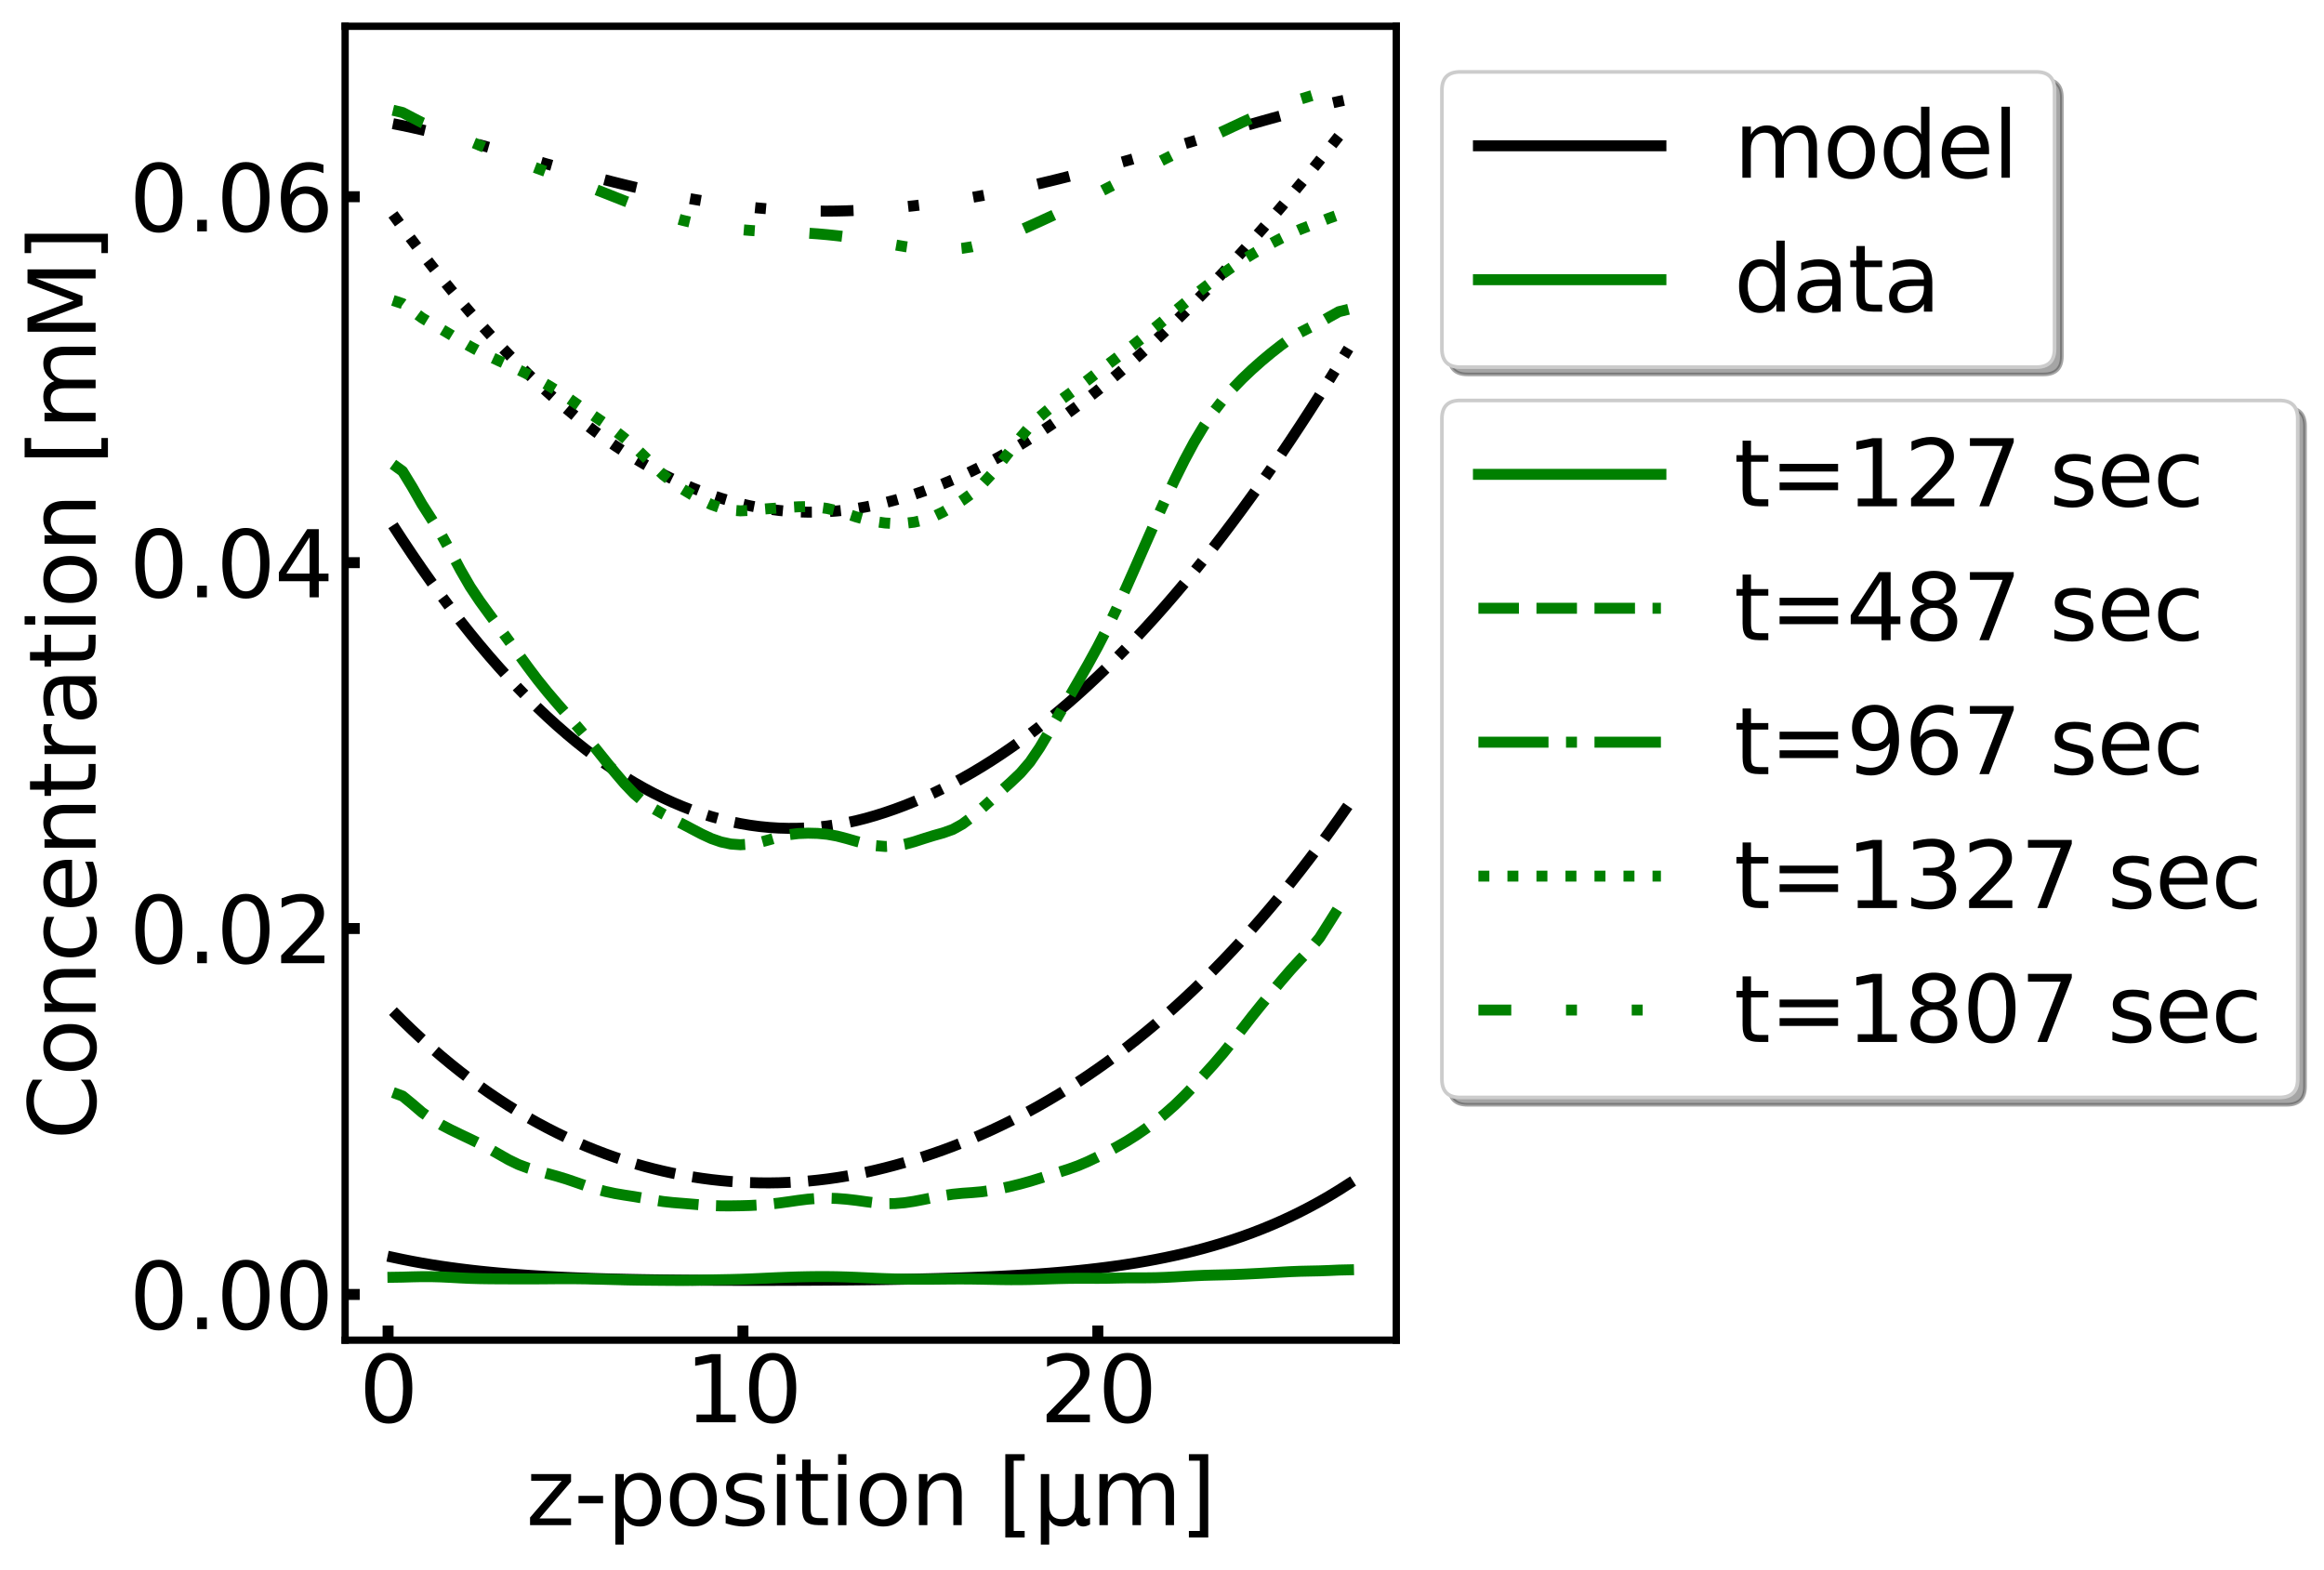 <?xml version="1.0" encoding="utf-8" standalone="no"?>
<!DOCTYPE svg PUBLIC "-//W3C//DTD SVG 1.1//EN"
  "http://www.w3.org/Graphics/SVG/1.1/DTD/svg11.dtd">
<svg xmlns:xlink="http://www.w3.org/1999/xlink" width="636.732pt" height="430.291pt" viewBox="0 0 636.732 430.291" xmlns="http://www.w3.org/2000/svg" version="1.1">
 <defs>
  <style type="text/css">*{stroke-linejoin: round; stroke-linecap: butt}</style>
 </defs>
 <g id="figure_1">
  <g id="patch_1">
   <path d="M 0 430.291 
L 636.732 430.291 
L 636.732 0 
L 0 0 
z
" style="fill: #ffffff"/>
  </g>
  <g id="axes_1">
   <g id="patch_2">
    <path d="M 94.559 367.2 
L 382.559 367.2 
L 382.559 7.2 
L 94.559 7.2 
z
" style="fill: #ffffff"/>
   </g>
   <g id="matplotlib.axis_1">
    <g id="xtick_1">
     <g id="line2d_1">
      <defs>
       <path id="md7326ab767" d="M 0 0 
L 0 -4 
" style="stroke: #000000; stroke-width: 3"/>
      </defs>
      <g>
       <use xlink:href="#md7326ab767" x="106.328" y="367.2" style="stroke: #000000; stroke-width: 3"/>
      </g>
     </g>
     <g id="text_1">
      <!-- 0 -->
      <g transform="translate(98.375 389.696)scale(0.25 -0.25)">
       <defs>
        <path id="DejaVuSans-30" d="M 2034 4250 
Q 1547 4250 1301 3770 
Q 1056 3291 1056 2328 
Q 1056 1369 1301 889 
Q 1547 409 2034 409 
Q 2525 409 2770 889 
Q 3016 1369 3016 2328 
Q 3016 3291 2770 3770 
Q 2525 4250 2034 4250 
z
M 2034 4750 
Q 2819 4750 3233 4129 
Q 3647 3509 3647 2328 
Q 3647 1150 3233 529 
Q 2819 -91 2034 -91 
Q 1250 -91 836 529 
Q 422 1150 422 2328 
Q 422 3509 836 4129 
Q 1250 4750 2034 4750 
z
" transform="scale(0.016)"/>
       </defs>
       <use xlink:href="#DejaVuSans-30"/>
      </g>
     </g>
    </g>
    <g id="xtick_2">
     <g id="line2d_2">
      <g>
       <use xlink:href="#md7326ab767" x="203.557" y="367.2" style="stroke: #000000; stroke-width: 3"/>
      </g>
     </g>
     <g id="text_2">
      <!-- 10 -->
      <g transform="translate(187.651 389.696)scale(0.25 -0.25)">
       <defs>
        <path id="DejaVuSans-31" d="M 794 531 
L 1825 531 
L 1825 4091 
L 703 3866 
L 703 4441 
L 1819 4666 
L 2450 4666 
L 2450 531 
L 3481 531 
L 3481 0 
L 794 0 
L 794 531 
z
" transform="scale(0.016)"/>
       </defs>
       <use xlink:href="#DejaVuSans-31"/>
       <use xlink:href="#DejaVuSans-30" x="63.623"/>
      </g>
     </g>
    </g>
    <g id="xtick_3">
     <g id="line2d_3">
      <g>
       <use xlink:href="#md7326ab767" x="300.786" y="367.2" style="stroke: #000000; stroke-width: 3"/>
      </g>
     </g>
     <g id="text_3">
      <!-- 20 -->
      <g transform="translate(284.88 389.696)scale(0.25 -0.25)">
       <defs>
        <path id="DejaVuSans-32" d="M 1228 531 
L 3431 531 
L 3431 0 
L 469 0 
L 469 531 
Q 828 903 1448 1529 
Q 2069 2156 2228 2338 
Q 2531 2678 2651 2914 
Q 2772 3150 2772 3378 
Q 2772 3750 2511 3984 
Q 2250 4219 1831 4219 
Q 1534 4219 1204 4116 
Q 875 4013 500 3803 
L 500 4441 
Q 881 4594 1212 4672 
Q 1544 4750 1819 4750 
Q 2544 4750 2975 4387 
Q 3406 4025 3406 3419 
Q 3406 3131 3298 2873 
Q 3191 2616 2906 2266 
Q 2828 2175 2409 1742 
Q 1991 1309 1228 531 
z
" transform="scale(0.016)"/>
       </defs>
       <use xlink:href="#DejaVuSans-32"/>
       <use xlink:href="#DejaVuSans-30" x="63.623"/>
      </g>
     </g>
    </g>
    <g id="text_4">
     <!-- z-position [μm] -->
     <g transform="translate(144.122 417.891)scale(0.25 -0.25)">
      <defs>
       <path id="DejaVuSans-7a" d="M 353 3500 
L 3084 3500 
L 3084 2975 
L 922 459 
L 3084 459 
L 3084 0 
L 275 0 
L 275 525 
L 2438 3041 
L 353 3041 
L 353 3500 
z
" transform="scale(0.016)"/>
       <path id="DejaVuSans-2d" d="M 313 2009 
L 1997 2009 
L 1997 1497 
L 313 1497 
L 313 2009 
z
" transform="scale(0.016)"/>
       <path id="DejaVuSans-70" d="M 1159 525 
L 1159 -1331 
L 581 -1331 
L 581 3500 
L 1159 3500 
L 1159 2969 
Q 1341 3281 1617 3432 
Q 1894 3584 2278 3584 
Q 2916 3584 3314 3078 
Q 3713 2572 3713 1747 
Q 3713 922 3314 415 
Q 2916 -91 2278 -91 
Q 1894 -91 1617 61 
Q 1341 213 1159 525 
z
M 3116 1747 
Q 3116 2381 2855 2742 
Q 2594 3103 2138 3103 
Q 1681 3103 1420 2742 
Q 1159 2381 1159 1747 
Q 1159 1113 1420 752 
Q 1681 391 2138 391 
Q 2594 391 2855 752 
Q 3116 1113 3116 1747 
z
" transform="scale(0.016)"/>
       <path id="DejaVuSans-6f" d="M 1959 3097 
Q 1497 3097 1228 2736 
Q 959 2375 959 1747 
Q 959 1119 1226 758 
Q 1494 397 1959 397 
Q 2419 397 2687 759 
Q 2956 1122 2956 1747 
Q 2956 2369 2687 2733 
Q 2419 3097 1959 3097 
z
M 1959 3584 
Q 2709 3584 3137 3096 
Q 3566 2609 3566 1747 
Q 3566 888 3137 398 
Q 2709 -91 1959 -91 
Q 1206 -91 779 398 
Q 353 888 353 1747 
Q 353 2609 779 3096 
Q 1206 3584 1959 3584 
z
" transform="scale(0.016)"/>
       <path id="DejaVuSans-73" d="M 2834 3397 
L 2834 2853 
Q 2591 2978 2328 3040 
Q 2066 3103 1784 3103 
Q 1356 3103 1142 2972 
Q 928 2841 928 2578 
Q 928 2378 1081 2264 
Q 1234 2150 1697 2047 
L 1894 2003 
Q 2506 1872 2764 1633 
Q 3022 1394 3022 966 
Q 3022 478 2636 193 
Q 2250 -91 1575 -91 
Q 1294 -91 989 -36 
Q 684 19 347 128 
L 347 722 
Q 666 556 975 473 
Q 1284 391 1588 391 
Q 1994 391 2212 530 
Q 2431 669 2431 922 
Q 2431 1156 2273 1281 
Q 2116 1406 1581 1522 
L 1381 1569 
Q 847 1681 609 1914 
Q 372 2147 372 2553 
Q 372 3047 722 3315 
Q 1072 3584 1716 3584 
Q 2034 3584 2315 3537 
Q 2597 3491 2834 3397 
z
" transform="scale(0.016)"/>
       <path id="DejaVuSans-69" d="M 603 3500 
L 1178 3500 
L 1178 0 
L 603 0 
L 603 3500 
z
M 603 4863 
L 1178 4863 
L 1178 4134 
L 603 4134 
L 603 4863 
z
" transform="scale(0.016)"/>
       <path id="DejaVuSans-74" d="M 1172 4494 
L 1172 3500 
L 2356 3500 
L 2356 3053 
L 1172 3053 
L 1172 1153 
Q 1172 725 1289 603 
Q 1406 481 1766 481 
L 2356 481 
L 2356 0 
L 1766 0 
Q 1100 0 847 248 
Q 594 497 594 1153 
L 594 3053 
L 172 3053 
L 172 3500 
L 594 3500 
L 594 4494 
L 1172 4494 
z
" transform="scale(0.016)"/>
       <path id="DejaVuSans-6e" d="M 3513 2113 
L 3513 0 
L 2938 0 
L 2938 2094 
Q 2938 2591 2744 2837 
Q 2550 3084 2163 3084 
Q 1697 3084 1428 2787 
Q 1159 2491 1159 1978 
L 1159 0 
L 581 0 
L 581 3500 
L 1159 3500 
L 1159 2956 
Q 1366 3272 1645 3428 
Q 1925 3584 2291 3584 
Q 2894 3584 3203 3211 
Q 3513 2838 3513 2113 
z
" transform="scale(0.016)"/>
       <path id="DejaVuSans-20" transform="scale(0.016)"/>
       <path id="DejaVuSans-5b" d="M 550 4863 
L 1875 4863 
L 1875 4416 
L 1125 4416 
L 1125 -397 
L 1875 -397 
L 1875 -844 
L 550 -844 
L 550 4863 
z
" transform="scale(0.016)"/>
       <path id="DejaVuSans-3bc" d="M 544 -1331 
L 544 3500 
L 1119 3500 
L 1119 1325 
Q 1119 872 1334 640 
Q 1550 409 1972 409 
Q 2434 409 2667 671 
Q 2900 934 2900 1459 
L 2900 3500 
L 3475 3500 
L 3475 806 
Q 3475 619 3529 530 
Q 3584 441 3700 441 
Q 3728 441 3778 458 
Q 3828 475 3916 513 
L 3916 50 
Q 3788 -22 3673 -56 
Q 3559 -91 3450 -91 
Q 3234 -91 3106 31 
Q 2978 153 2931 403 
Q 2775 156 2548 32 
Q 2322 -91 2016 -91 
Q 1697 -91 1473 31 
Q 1250 153 1119 397 
L 1119 -1331 
L 544 -1331 
z
" transform="scale(0.016)"/>
       <path id="DejaVuSans-6d" d="M 3328 2828 
Q 3544 3216 3844 3400 
Q 4144 3584 4550 3584 
Q 5097 3584 5394 3201 
Q 5691 2819 5691 2113 
L 5691 0 
L 5113 0 
L 5113 2094 
Q 5113 2597 4934 2840 
Q 4756 3084 4391 3084 
Q 3944 3084 3684 2787 
Q 3425 2491 3425 1978 
L 3425 0 
L 2847 0 
L 2847 2094 
Q 2847 2600 2669 2842 
Q 2491 3084 2119 3084 
Q 1678 3084 1418 2786 
Q 1159 2488 1159 1978 
L 1159 0 
L 581 0 
L 581 3500 
L 1159 3500 
L 1159 2956 
Q 1356 3278 1631 3431 
Q 1906 3584 2284 3584 
Q 2666 3584 2933 3390 
Q 3200 3197 3328 2828 
z
" transform="scale(0.016)"/>
       <path id="DejaVuSans-5d" d="M 1947 4863 
L 1947 -844 
L 622 -844 
L 622 -397 
L 1369 -397 
L 1369 4416 
L 622 4416 
L 622 4863 
L 1947 4863 
z
" transform="scale(0.016)"/>
      </defs>
      <use xlink:href="#DejaVuSans-7a"/>
      <use xlink:href="#DejaVuSans-2d" x="52.49"/>
      <use xlink:href="#DejaVuSans-70" x="88.574"/>
      <use xlink:href="#DejaVuSans-6f" x="152.051"/>
      <use xlink:href="#DejaVuSans-73" x="213.232"/>
      <use xlink:href="#DejaVuSans-69" x="265.332"/>
      <use xlink:href="#DejaVuSans-74" x="293.115"/>
      <use xlink:href="#DejaVuSans-69" x="332.324"/>
      <use xlink:href="#DejaVuSans-6f" x="360.107"/>
      <use xlink:href="#DejaVuSans-6e" x="421.289"/>
      <use xlink:href="#DejaVuSans-20" x="484.668"/>
      <use xlink:href="#DejaVuSans-5b" x="516.455"/>
      <use xlink:href="#DejaVuSans-3bc" x="555.469"/>
      <use xlink:href="#DejaVuSans-6d" x="619.092"/>
      <use xlink:href="#DejaVuSans-5d" x="716.504"/>
     </g>
    </g>
   </g>
   <g id="matplotlib.axis_2">
    <g id="ytick_1">
     <g id="line2d_4">
      <defs>
       <path id="m25e93f8e29" d="M 0 0 
L 4 0 
" style="stroke: #000000; stroke-width: 3"/>
      </defs>
      <g>
       <use xlink:href="#m25e93f8e29" x="94.559" y="354.674" style="stroke: #000000; stroke-width: 3"/>
      </g>
     </g>
     <g id="text_5">
      <!-- 0.00 -->
      <g transform="translate(35.395 364.172)scale(0.25 -0.25)">
       <defs>
        <path id="DejaVuSans-2e" d="M 684 794 
L 1344 794 
L 1344 0 
L 684 0 
L 684 794 
z
" transform="scale(0.016)"/>
       </defs>
       <use xlink:href="#DejaVuSans-30"/>
       <use xlink:href="#DejaVuSans-2e" x="63.623"/>
       <use xlink:href="#DejaVuSans-30" x="95.41"/>
       <use xlink:href="#DejaVuSans-30" x="159.033"/>
      </g>
     </g>
    </g>
    <g id="ytick_2">
     <g id="line2d_5">
      <g>
       <use xlink:href="#m25e93f8e29" x="94.559" y="254.417" style="stroke: #000000; stroke-width: 3"/>
      </g>
     </g>
     <g id="text_6">
      <!-- 0.02 -->
      <g transform="translate(35.395 263.915)scale(0.25 -0.25)">
       <use xlink:href="#DejaVuSans-30"/>
       <use xlink:href="#DejaVuSans-2e" x="63.623"/>
       <use xlink:href="#DejaVuSans-30" x="95.41"/>
       <use xlink:href="#DejaVuSans-32" x="159.033"/>
      </g>
     </g>
    </g>
    <g id="ytick_3">
     <g id="line2d_6">
      <g>
       <use xlink:href="#m25e93f8e29" x="94.559" y="154.16" style="stroke: #000000; stroke-width: 3"/>
      </g>
     </g>
     <g id="text_7">
      <!-- 0.04 -->
      <g transform="translate(35.395 163.658)scale(0.25 -0.25)">
       <defs>
        <path id="DejaVuSans-34" d="M 2419 4116 
L 825 1625 
L 2419 1625 
L 2419 4116 
z
M 2253 4666 
L 3047 4666 
L 3047 1625 
L 3713 1625 
L 3713 1100 
L 3047 1100 
L 3047 0 
L 2419 0 
L 2419 1100 
L 313 1100 
L 313 1709 
L 2253 4666 
z
" transform="scale(0.016)"/>
       </defs>
       <use xlink:href="#DejaVuSans-30"/>
       <use xlink:href="#DejaVuSans-2e" x="63.623"/>
       <use xlink:href="#DejaVuSans-30" x="95.41"/>
       <use xlink:href="#DejaVuSans-34" x="159.033"/>
      </g>
     </g>
    </g>
    <g id="ytick_4">
     <g id="line2d_7">
      <g>
       <use xlink:href="#m25e93f8e29" x="94.559" y="53.903" style="stroke: #000000; stroke-width: 3"/>
      </g>
     </g>
     <g id="text_8">
      <!-- 0.06 -->
      <g transform="translate(35.395 63.402)scale(0.25 -0.25)">
       <defs>
        <path id="DejaVuSans-36" d="M 2113 2584 
Q 1688 2584 1439 2293 
Q 1191 2003 1191 1497 
Q 1191 994 1439 701 
Q 1688 409 2113 409 
Q 2538 409 2786 701 
Q 3034 994 3034 1497 
Q 3034 2003 2786 2293 
Q 2538 2584 2113 2584 
z
M 3366 4563 
L 3366 3988 
Q 3128 4100 2886 4159 
Q 2644 4219 2406 4219 
Q 1781 4219 1451 3797 
Q 1122 3375 1075 2522 
Q 1259 2794 1537 2939 
Q 1816 3084 2150 3084 
Q 2853 3084 3261 2657 
Q 3669 2231 3669 1497 
Q 3669 778 3244 343 
Q 2819 -91 2113 -91 
Q 1303 -91 875 529 
Q 447 1150 447 2328 
Q 447 3434 972 4092 
Q 1497 4750 2381 4750 
Q 2619 4750 2861 4703 
Q 3103 4656 3366 4563 
z
" transform="scale(0.016)"/>
       </defs>
       <use xlink:href="#DejaVuSans-30"/>
       <use xlink:href="#DejaVuSans-2e" x="63.623"/>
       <use xlink:href="#DejaVuSans-30" x="95.41"/>
       <use xlink:href="#DejaVuSans-36" x="159.033"/>
      </g>
     </g>
    </g>
    <g id="text_9">
     <!-- Concentration [mM] -->
     <g transform="translate(26.196 312.315)rotate(-90)scale(0.25 -0.25)">
      <defs>
       <path id="DejaVuSans-43" d="M 4122 4306 
L 4122 3641 
Q 3803 3938 3442 4084 
Q 3081 4231 2675 4231 
Q 1875 4231 1450 3742 
Q 1025 3253 1025 2328 
Q 1025 1406 1450 917 
Q 1875 428 2675 428 
Q 3081 428 3442 575 
Q 3803 722 4122 1019 
L 4122 359 
Q 3791 134 3420 21 
Q 3050 -91 2638 -91 
Q 1578 -91 968 557 
Q 359 1206 359 2328 
Q 359 3453 968 4101 
Q 1578 4750 2638 4750 
Q 3056 4750 3426 4639 
Q 3797 4528 4122 4306 
z
" transform="scale(0.016)"/>
       <path id="DejaVuSans-63" d="M 3122 3366 
L 3122 2828 
Q 2878 2963 2633 3030 
Q 2388 3097 2138 3097 
Q 1578 3097 1268 2742 
Q 959 2388 959 1747 
Q 959 1106 1268 751 
Q 1578 397 2138 397 
Q 2388 397 2633 464 
Q 2878 531 3122 666 
L 3122 134 
Q 2881 22 2623 -34 
Q 2366 -91 2075 -91 
Q 1284 -91 818 406 
Q 353 903 353 1747 
Q 353 2603 823 3093 
Q 1294 3584 2113 3584 
Q 2378 3584 2631 3529 
Q 2884 3475 3122 3366 
z
" transform="scale(0.016)"/>
       <path id="DejaVuSans-65" d="M 3597 1894 
L 3597 1613 
L 953 1613 
Q 991 1019 1311 708 
Q 1631 397 2203 397 
Q 2534 397 2845 478 
Q 3156 559 3463 722 
L 3463 178 
Q 3153 47 2828 -22 
Q 2503 -91 2169 -91 
Q 1331 -91 842 396 
Q 353 884 353 1716 
Q 353 2575 817 3079 
Q 1281 3584 2069 3584 
Q 2775 3584 3186 3129 
Q 3597 2675 3597 1894 
z
M 3022 2063 
Q 3016 2534 2758 2815 
Q 2500 3097 2075 3097 
Q 1594 3097 1305 2825 
Q 1016 2553 972 2059 
L 3022 2063 
z
" transform="scale(0.016)"/>
       <path id="DejaVuSans-72" d="M 2631 2963 
Q 2534 3019 2420 3045 
Q 2306 3072 2169 3072 
Q 1681 3072 1420 2755 
Q 1159 2438 1159 1844 
L 1159 0 
L 581 0 
L 581 3500 
L 1159 3500 
L 1159 2956 
Q 1341 3275 1631 3429 
Q 1922 3584 2338 3584 
Q 2397 3584 2469 3576 
Q 2541 3569 2628 3553 
L 2631 2963 
z
" transform="scale(0.016)"/>
       <path id="DejaVuSans-61" d="M 2194 1759 
Q 1497 1759 1228 1600 
Q 959 1441 959 1056 
Q 959 750 1161 570 
Q 1363 391 1709 391 
Q 2188 391 2477 730 
Q 2766 1069 2766 1631 
L 2766 1759 
L 2194 1759 
z
M 3341 1997 
L 3341 0 
L 2766 0 
L 2766 531 
Q 2569 213 2275 61 
Q 1981 -91 1556 -91 
Q 1019 -91 701 211 
Q 384 513 384 1019 
Q 384 1609 779 1909 
Q 1175 2209 1959 2209 
L 2766 2209 
L 2766 2266 
Q 2766 2663 2505 2880 
Q 2244 3097 1772 3097 
Q 1472 3097 1187 3025 
Q 903 2953 641 2809 
L 641 3341 
Q 956 3463 1253 3523 
Q 1550 3584 1831 3584 
Q 2591 3584 2966 3190 
Q 3341 2797 3341 1997 
z
" transform="scale(0.016)"/>
       <path id="DejaVuSans-4d" d="M 628 4666 
L 1569 4666 
L 2759 1491 
L 3956 4666 
L 4897 4666 
L 4897 0 
L 4281 0 
L 4281 4097 
L 3078 897 
L 2444 897 
L 1241 4097 
L 1241 0 
L 628 0 
L 628 4666 
z
" transform="scale(0.016)"/>
      </defs>
      <use xlink:href="#DejaVuSans-43"/>
      <use xlink:href="#DejaVuSans-6f" x="69.824"/>
      <use xlink:href="#DejaVuSans-6e" x="131.006"/>
      <use xlink:href="#DejaVuSans-63" x="194.385"/>
      <use xlink:href="#DejaVuSans-65" x="249.365"/>
      <use xlink:href="#DejaVuSans-6e" x="310.889"/>
      <use xlink:href="#DejaVuSans-74" x="374.268"/>
      <use xlink:href="#DejaVuSans-72" x="413.477"/>
      <use xlink:href="#DejaVuSans-61" x="454.59"/>
      <use xlink:href="#DejaVuSans-74" x="515.869"/>
      <use xlink:href="#DejaVuSans-69" x="555.078"/>
      <use xlink:href="#DejaVuSans-6f" x="582.861"/>
      <use xlink:href="#DejaVuSans-6e" x="644.043"/>
      <use xlink:href="#DejaVuSans-20" x="707.422"/>
      <use xlink:href="#DejaVuSans-5b" x="739.209"/>
      <use xlink:href="#DejaVuSans-6d" x="778.223"/>
      <use xlink:href="#DejaVuSans-4d" x="875.635"/>
      <use xlink:href="#DejaVuSans-5d" x="961.914"/>
     </g>
    </g>
   </g>
   <g id="line2d_8">
    <path d="M 107.65 344.506 
L 110.295 345.068 
L 112.94 345.589 
L 115.584 346.072 
L 118.229 346.52 
L 120.873 346.933 
L 123.518 347.314 
L 126.163 347.666 
L 128.807 347.989 
L 131.452 348.285 
L 134.097 348.556 
L 136.741 348.804 
L 139.386 349.031 
L 142.03 349.237 
L 144.675 349.424 
L 147.32 349.593 
L 149.964 349.747 
L 152.609 349.885 
L 155.254 350.009 
L 157.898 350.121 
L 160.543 350.22 
L 163.187 350.309 
L 165.832 350.387 
L 168.477 350.457 
L 171.121 350.518 
L 173.766 350.571 
L 176.411 350.618 
L 179.055 350.658 
L 181.7 350.693 
L 184.344 350.722 
L 186.989 350.747 
L 189.634 350.768 
L 192.278 350.784 
L 194.923 350.798 
L 197.568 350.808 
L 200.212 350.815 
L 202.857 350.819 
L 205.502 350.821 
L 208.146 350.821 
L 210.791 350.819 
L 213.435 350.814 
L 216.08 350.807 
L 218.725 350.798 
L 221.369 350.787 
L 224.014 350.774 
L 226.659 350.758 
L 229.303 350.739 
L 231.948 350.717 
L 234.592 350.692 
L 237.237 350.663 
L 239.882 350.63 
L 242.526 350.594 
L 245.171 350.553 
L 247.816 350.508 
L 250.46 350.458 
L 253.105 350.402 
L 255.749 350.34 
L 258.394 350.272 
L 261.039 350.195 
L 263.683 350.111 
L 266.328 350.018 
L 268.973 349.915 
L 271.617 349.801 
L 274.262 349.675 
L 276.906 349.537 
L 279.551 349.386 
L 282.196 349.219 
L 284.84 349.037 
L 287.485 348.838 
L 290.13 348.62 
L 292.774 348.382 
L 295.419 348.123 
L 298.064 347.842 
L 300.708 347.536 
L 303.353 347.204 
L 305.997 346.845 
L 308.642 346.456 
L 311.287 346.036 
L 313.931 345.583 
L 316.576 345.095 
L 319.221 344.57 
L 321.865 344.006 
L 324.51 343.4 
L 327.154 342.751 
L 329.799 342.055 
L 332.444 341.312 
L 335.088 340.518 
L 337.733 339.671 
L 340.378 338.768 
L 343.022 337.807 
L 345.667 336.785 
L 348.311 335.7 
L 350.956 334.549 
L 353.601 333.329 
L 356.245 332.037 
L 358.89 330.67 
L 361.535 329.227 
L 364.179 327.703 
L 366.824 326.096 
L 369.468 324.403 
" clip-path="url(#p11f074041e)" style="fill: none; stroke: #000000; stroke-width: 3; stroke-linecap: square"/>
   </g>
   <g id="line2d_9">
    <path d="M 107.65 349.972 
L 110.295 349.931 
L 112.94 349.852 
L 115.584 349.799 
L 118.229 349.805 
L 120.873 349.875 
L 123.518 350.003 
L 126.163 350.15 
L 128.807 350.271 
L 131.452 350.344 
L 134.097 350.382 
L 136.741 350.401 
L 139.386 350.41 
L 142.03 350.415 
L 144.675 350.418 
L 147.32 350.412 
L 149.964 350.393 
L 152.609 350.37 
L 155.254 350.36 
L 157.898 350.374 
L 160.543 350.409 
L 163.187 350.465 
L 165.832 350.533 
L 168.477 350.604 
L 171.121 350.67 
L 173.766 350.724 
L 176.411 350.763 
L 179.055 350.789 
L 181.7 350.811 
L 184.344 350.832 
L 186.989 350.836 
L 189.634 350.807 
L 192.278 350.749 
L 194.923 350.687 
L 197.568 350.638 
L 200.212 350.589 
L 202.857 350.518 
L 205.502 350.421 
L 208.146 350.304 
L 210.791 350.18 
L 213.435 350.059 
L 216.08 349.954 
L 218.725 349.872 
L 221.369 349.816 
L 224.014 349.785 
L 226.659 349.785 
L 229.303 349.82 
L 231.948 349.892 
L 234.592 349.993 
L 237.237 350.113 
L 239.882 350.238 
L 242.526 350.347 
L 245.171 350.426 
L 247.816 350.478 
L 250.46 350.505 
L 253.105 350.51 
L 255.749 350.496 
L 258.394 350.468 
L 261.039 350.444 
L 263.683 350.439 
L 266.328 350.458 
L 268.973 350.498 
L 271.617 350.552 
L 274.262 350.603 
L 276.906 350.63 
L 279.551 350.624 
L 282.196 350.582 
L 284.84 350.506 
L 287.485 350.415 
L 290.13 350.332 
L 292.774 350.271 
L 295.419 350.243 
L 298.064 350.248 
L 300.708 350.259 
L 303.353 350.24 
L 305.997 350.185 
L 308.642 350.134 
L 311.287 350.121 
L 313.931 350.121 
L 316.576 350.088 
L 319.221 349.998 
L 321.865 349.866 
L 324.51 349.711 
L 327.154 349.56 
L 329.799 349.442 
L 332.444 349.368 
L 335.088 349.309 
L 337.733 349.232 
L 340.378 349.13 
L 343.022 349.007 
L 345.667 348.87 
L 348.311 348.723 
L 350.956 348.569 
L 353.601 348.427 
L 356.245 348.323 
L 358.89 348.265 
L 361.535 348.211 
L 364.179 348.113 
L 366.824 347.992 
L 369.468 347.932 
" clip-path="url(#p11f074041e)" style="fill: none; stroke: #008000; stroke-width: 3; stroke-linecap: square"/>
   </g>
   <g id="line2d_10">
    <path d="M 107.65 277.043 
L 110.295 279.692 
L 112.94 282.247 
L 115.584 284.709 
L 118.229 287.081 
L 120.873 289.363 
L 123.518 291.559 
L 126.163 293.67 
L 128.807 295.697 
L 131.452 297.642 
L 134.097 299.507 
L 136.741 301.293 
L 139.386 303.001 
L 142.03 304.634 
L 144.675 306.193 
L 147.32 307.678 
L 149.964 309.092 
L 152.609 310.436 
L 155.254 311.71 
L 157.898 312.916 
L 160.543 314.055 
L 163.187 315.129 
L 165.832 316.137 
L 168.477 317.082 
L 171.121 317.964 
L 173.766 318.784 
L 176.411 319.543 
L 179.055 320.241 
L 181.7 320.879 
L 184.344 321.459 
L 186.989 321.979 
L 189.634 322.442 
L 192.278 322.848 
L 194.923 323.197 
L 197.568 323.489 
L 200.212 323.725 
L 202.857 323.905 
L 205.502 324.03 
L 208.146 324.099 
L 210.791 324.113 
L 213.435 324.071 
L 216.08 323.975 
L 218.725 323.823 
L 221.369 323.617 
L 224.014 323.354 
L 226.659 323.037 
L 229.303 322.664 
L 231.948 322.235 
L 234.592 321.75 
L 237.237 321.208 
L 239.882 320.609 
L 242.526 319.964 
L 245.171 319.272 
L 247.816 318.531 
L 250.46 317.743 
L 253.105 316.907 
L 255.749 316.021 
L 258.394 315.086 
L 261.039 314.101 
L 263.683 313.065 
L 266.328 311.978 
L 268.973 310.839 
L 271.617 309.648 
L 274.262 308.403 
L 276.906 307.104 
L 279.551 305.75 
L 282.196 304.341 
L 284.84 302.875 
L 287.485 301.352 
L 290.13 299.772 
L 292.774 298.132 
L 295.419 296.433 
L 298.064 294.673 
L 300.708 292.852 
L 303.353 290.968 
L 305.997 289.021 
L 308.642 287.009 
L 311.287 284.932 
L 313.931 282.789 
L 316.576 280.578 
L 319.221 278.299 
L 321.865 275.951 
L 324.51 273.531 
L 327.154 271.041 
L 329.799 268.477 
L 332.444 265.84 
L 335.088 263.128 
L 337.733 260.34 
L 340.378 257.475 
L 343.022 254.532 
L 345.667 251.509 
L 348.311 248.406 
L 350.956 245.221 
L 353.601 241.954 
L 356.245 238.603 
L 358.89 235.166 
L 361.535 231.644 
L 364.179 228.034 
L 366.824 224.336 
L 369.468 220.548 
" clip-path="url(#p11f074041e)" style="fill: none; stroke-dasharray: 11.1,4.8; stroke-dashoffset: 0; stroke: #000000; stroke-width: 3"/>
   </g>
   <g id="line2d_11">
    <path d="M 107.65 299.344 
L 110.295 300.311 
L 112.94 302.476 
L 115.584 304.753 
L 118.229 306.62 
L 120.873 308.178 
L 123.518 309.554 
L 126.163 310.833 
L 128.807 312.086 
L 131.452 313.379 
L 134.097 314.769 
L 136.741 316.283 
L 139.386 317.784 
L 142.03 319.069 
L 144.675 320.052 
L 147.32 320.839 
L 149.964 321.553 
L 152.609 322.28 
L 155.254 323.088 
L 157.898 323.994 
L 160.543 324.912 
L 163.187 325.744 
L 165.832 326.449 
L 168.477 327.014 
L 171.121 327.458 
L 173.766 327.862 
L 176.411 328.314 
L 179.055 328.796 
L 181.7 329.211 
L 184.344 329.498 
L 186.989 329.712 
L 189.634 329.929 
L 192.278 330.152 
L 194.923 330.326 
L 197.568 330.405 
L 200.212 330.409 
L 202.857 330.371 
L 205.502 330.296 
L 208.146 330.158 
L 210.791 329.935 
L 213.435 329.634 
L 216.08 329.271 
L 218.725 328.888 
L 221.369 328.561 
L 224.014 328.358 
L 226.659 328.298 
L 229.303 328.378 
L 231.948 328.585 
L 234.592 328.89 
L 237.237 329.258 
L 239.882 329.597 
L 242.526 329.794 
L 245.171 329.774 
L 247.816 329.551 
L 250.46 329.154 
L 253.105 328.645 
L 255.749 328.106 
L 258.394 327.611 
L 261.039 327.213 
L 263.683 326.951 
L 266.328 326.768 
L 268.973 326.535 
L 271.617 326.154 
L 274.262 325.649 
L 276.906 325.063 
L 279.551 324.411 
L 282.196 323.68 
L 284.84 322.869 
L 287.485 322.02 
L 290.13 321.181 
L 292.774 320.335 
L 295.419 319.385 
L 298.064 318.256 
L 300.708 316.984 
L 303.353 315.636 
L 305.997 314.232 
L 308.642 312.723 
L 311.287 311.064 
L 313.931 309.243 
L 316.576 307.266 
L 319.221 305.124 
L 321.865 302.782 
L 324.51 300.211 
L 327.154 297.458 
L 329.799 294.602 
L 332.444 291.674 
L 335.088 288.602 
L 337.733 285.316 
L 340.378 281.887 
L 343.022 278.479 
L 345.667 275.196 
L 348.311 272.003 
L 350.956 268.849 
L 353.601 265.776 
L 356.245 262.888 
L 358.89 260.136 
L 361.535 256.964 
L 364.179 252.796 
L 366.824 248.58 
L 369.468 246.646 
" clip-path="url(#p11f074041e)" style="fill: none; stroke-dasharray: 11.1,4.8; stroke-dashoffset: 0; stroke: #008000; stroke-width: 3"/>
   </g>
   <g id="line2d_12">
    <path d="M 107.65 143.916 
L 110.295 147.988 
L 112.94 151.952 
L 115.584 155.81 
L 118.229 159.562 
L 120.873 163.207 
L 123.518 166.747 
L 126.163 170.182 
L 128.807 173.511 
L 131.452 176.736 
L 134.097 179.857 
L 136.741 182.874 
L 139.386 185.787 
L 142.03 188.597 
L 144.675 191.305 
L 147.32 193.91 
L 149.964 196.413 
L 152.609 198.815 
L 155.254 201.116 
L 157.898 203.316 
L 160.543 205.415 
L 163.187 207.415 
L 165.832 209.315 
L 168.477 211.116 
L 171.121 212.818 
L 173.766 214.421 
L 176.411 215.927 
L 179.055 217.335 
L 181.7 218.645 
L 184.344 219.859 
L 186.989 220.975 
L 189.634 221.996 
L 192.278 222.92 
L 194.923 223.749 
L 197.568 224.482 
L 200.212 225.12 
L 202.857 225.663 
L 205.502 226.112 
L 208.146 226.466 
L 210.791 226.726 
L 213.435 226.892 
L 216.08 226.965 
L 218.725 226.944 
L 221.369 226.83 
L 224.014 226.623 
L 226.659 226.323 
L 229.303 225.93 
L 231.948 225.445 
L 234.592 224.867 
L 237.237 224.198 
L 239.882 223.436 
L 242.526 222.599 
L 245.171 221.687 
L 247.816 220.7 
L 250.46 219.639 
L 253.105 218.503 
L 255.749 217.293 
L 258.394 216.008 
L 261.039 214.648 
L 263.683 213.214 
L 266.328 211.706 
L 268.973 210.124 
L 271.617 208.467 
L 274.262 206.736 
L 276.906 204.931 
L 279.551 203.052 
L 282.196 201.099 
L 284.84 199.071 
L 287.485 196.97 
L 290.13 194.795 
L 292.774 192.546 
L 295.419 190.223 
L 298.064 187.826 
L 300.708 185.355 
L 303.353 182.811 
L 305.997 180.193 
L 308.642 177.501 
L 311.287 174.736 
L 313.931 171.897 
L 316.576 168.985 
L 319.221 165.999 
L 321.865 162.94 
L 324.51 159.808 
L 327.154 156.603 
L 329.799 153.324 
L 332.444 149.973 
L 335.088 146.549 
L 337.733 143.053 
L 340.378 139.483 
L 343.022 135.842 
L 345.667 132.128 
L 348.311 128.343 
L 350.956 124.485 
L 353.601 120.557 
L 356.245 116.556 
L 358.89 112.485 
L 361.535 108.343 
L 364.179 104.131 
L 366.824 99.848 
L 369.468 95.495 
" clip-path="url(#p11f074041e)" style="fill: none; stroke-dasharray: 19.2,4.8,3,4.8; stroke-dashoffset: 0; stroke: #000000; stroke-width: 3"/>
   </g>
   <g id="line2d_13">
    <path d="M 107.65 127.205 
L 110.295 129.124 
L 112.94 133.453 
L 115.584 138.097 
L 118.229 142.231 
L 120.873 146.435 
L 123.518 151.197 
L 126.163 156.169 
L 128.807 160.75 
L 131.452 164.715 
L 134.097 168.345 
L 136.741 171.928 
L 139.386 175.542 
L 142.03 179.184 
L 144.675 182.811 
L 147.32 186.314 
L 149.964 189.596 
L 152.609 192.697 
L 155.254 195.72 
L 157.898 198.756 
L 160.543 201.862 
L 163.187 205.083 
L 165.832 208.373 
L 168.477 211.632 
L 171.121 214.735 
L 173.766 217.504 
L 176.411 219.765 
L 179.055 221.55 
L 181.7 223.048 
L 184.344 224.424 
L 186.989 225.773 
L 189.634 227.165 
L 192.278 228.553 
L 194.923 229.776 
L 197.568 230.694 
L 200.212 231.261 
L 202.857 231.455 
L 205.502 231.289 
L 208.146 230.808 
L 210.791 230.085 
L 213.435 229.31 
L 216.08 228.709 
L 218.725 228.386 
L 221.369 228.284 
L 224.014 228.348 
L 226.659 228.595 
L 229.303 229.072 
L 231.948 229.757 
L 234.592 230.516 
L 237.237 231.207 
L 239.882 231.713 
L 242.526 231.93 
L 245.171 231.8 
L 247.816 231.352 
L 250.46 230.635 
L 253.105 229.777 
L 255.749 228.955 
L 258.394 228.215 
L 261.039 227.271 
L 263.683 225.807 
L 266.328 223.819 
L 268.973 221.531 
L 271.617 219.139 
L 274.262 216.733 
L 276.906 214.368 
L 279.551 211.855 
L 282.196 208.786 
L 284.84 204.883 
L 287.485 200.426 
L 290.13 195.825 
L 292.774 191.274 
L 295.419 186.721 
L 298.064 182.096 
L 300.708 177.278 
L 303.353 172.137 
L 305.997 166.63 
L 308.642 160.845 
L 311.287 154.878 
L 313.931 148.843 
L 316.576 142.859 
L 319.221 137.027 
L 321.865 131.417 
L 324.51 126.1 
L 327.154 121.178 
L 329.799 116.761 
L 332.444 112.898 
L 335.088 109.505 
L 337.733 106.483 
L 340.378 103.751 
L 343.022 101.241 
L 345.667 98.895 
L 348.311 96.691 
L 350.956 94.617 
L 353.601 92.717 
L 356.245 91.079 
L 358.89 89.717 
L 361.535 88.398 
L 364.179 86.868 
L 366.824 85.4 
L 369.468 84.741 
" clip-path="url(#p11f074041e)" style="fill: none; stroke-dasharray: 19.2,4.8,3,4.8; stroke-dashoffset: 0; stroke: #008000; stroke-width: 3"/>
   </g>
   <g id="line2d_14">
    <path d="M 107.65 58.738 
L 110.295 62.35 
L 112.94 65.89 
L 115.584 69.358 
L 118.229 72.753 
L 120.873 76.073 
L 123.518 79.318 
L 126.163 82.486 
L 128.807 85.576 
L 131.452 88.588 
L 134.097 91.52 
L 136.741 94.372 
L 139.386 97.143 
L 142.03 99.833 
L 144.675 102.44 
L 147.32 104.963 
L 149.964 107.403 
L 152.609 109.759 
L 155.254 112.03 
L 157.898 114.216 
L 160.543 116.315 
L 163.187 118.329 
L 165.832 120.256 
L 168.477 122.096 
L 171.121 123.849 
L 173.766 125.514 
L 176.411 127.092 
L 179.055 128.581 
L 181.7 129.982 
L 184.344 131.294 
L 186.989 132.518 
L 189.634 133.653 
L 192.278 134.699 
L 194.923 135.656 
L 197.568 136.524 
L 200.212 137.303 
L 202.857 137.993 
L 205.502 138.593 
L 208.146 139.105 
L 210.791 139.528 
L 213.435 139.862 
L 216.08 140.107 
L 218.725 140.263 
L 221.369 140.331 
L 224.014 140.31 
L 226.659 140.202 
L 229.303 140.005 
L 231.948 139.72 
L 234.592 139.348 
L 237.237 138.889 
L 239.882 138.343 
L 242.526 137.726 
L 245.171 137.039 
L 247.816 136.282 
L 250.46 135.454 
L 253.105 134.558 
L 255.749 133.592 
L 258.394 132.558 
L 261.039 131.455 
L 263.683 130.283 
L 266.328 129.045 
L 268.973 127.738 
L 271.617 126.365 
L 274.262 124.926 
L 276.906 123.42 
L 279.551 121.849 
L 282.196 120.212 
L 284.84 118.511 
L 287.485 116.746 
L 290.13 114.917 
L 292.774 113.025 
L 295.419 111.071 
L 298.064 109.055 
L 300.708 106.977 
L 303.353 104.839 
L 305.997 102.641 
L 308.642 100.383 
L 311.287 98.067 
L 313.931 95.693 
L 316.576 93.261 
L 319.221 90.773 
L 321.865 88.229 
L 324.51 85.63 
L 327.154 82.976 
L 329.799 80.27 
L 332.444 77.511 
L 335.088 74.7 
L 337.733 71.839 
L 340.378 68.928 
L 343.022 65.968 
L 345.667 62.961 
L 348.311 59.906 
L 350.956 56.807 
L 353.601 53.662 
L 356.245 50.474 
L 358.89 47.244 
L 361.535 43.972 
L 364.179 40.661 
L 366.824 37.31 
L 369.468 33.923 
" clip-path="url(#p11f074041e)" style="fill: none; stroke-dasharray: 3,4.95; stroke-dashoffset: 0; stroke: #000000; stroke-width: 3"/>
   </g>
   <g id="line2d_15">
    <path d="M 107.65 82.311 
L 110.295 83.18 
L 112.94 85.103 
L 115.584 87.074 
L 118.229 88.679 
L 120.873 90.159 
L 123.518 91.736 
L 126.163 93.367 
L 128.807 94.926 
L 131.452 96.348 
L 134.097 97.655 
L 136.741 98.878 
L 139.386 100.07 
L 142.03 101.292 
L 144.675 102.588 
L 147.32 103.974 
L 149.964 105.459 
L 152.609 107.057 
L 155.254 108.777 
L 157.898 110.604 
L 160.543 112.465 
L 163.187 114.291 
L 165.832 116.111 
L 168.477 118.013 
L 171.121 120.08 
L 173.766 122.369 
L 176.411 124.924 
L 179.055 127.594 
L 181.7 130.089 
L 184.344 132.202 
L 186.989 134.002 
L 189.634 135.609 
L 192.278 137.048 
L 194.923 138.262 
L 197.568 139.191 
L 200.212 139.778 
L 202.857 139.971 
L 205.502 139.839 
L 208.146 139.577 
L 210.791 139.357 
L 213.435 139.184 
L 216.08 139.012 
L 218.725 138.855 
L 221.369 138.804 
L 224.014 138.95 
L 226.659 139.328 
L 229.303 139.953 
L 231.948 140.776 
L 234.592 141.636 
L 237.237 142.376 
L 239.882 142.936 
L 242.526 143.302 
L 245.171 143.459 
L 247.816 143.39 
L 250.46 143.074 
L 253.105 142.476 
L 255.749 141.551 
L 258.394 140.287 
L 261.039 138.769 
L 263.683 137.084 
L 266.328 135.163 
L 268.973 132.827 
L 271.617 129.97 
L 274.262 126.733 
L 276.906 123.306 
L 279.551 119.916 
L 282.196 116.821 
L 284.84 114.208 
L 287.485 111.98 
L 290.13 109.968 
L 292.774 108.041 
L 295.419 106.105 
L 298.064 104.09 
L 300.708 102.031 
L 303.353 99.992 
L 305.997 97.993 
L 308.642 95.986 
L 311.287 93.924 
L 313.931 91.808 
L 316.576 89.653 
L 319.221 87.476 
L 321.865 85.295 
L 324.51 83.125 
L 327.154 80.986 
L 329.799 78.895 
L 332.444 76.868 
L 335.088 74.924 
L 337.733 73.075 
L 340.378 71.33 
L 343.022 69.691 
L 345.667 68.154 
L 348.311 66.702 
L 350.956 65.317 
L 353.601 64.016 
L 356.245 62.844 
L 358.89 61.811 
L 361.535 60.819 
L 364.179 59.765 
L 366.824 58.821 
L 369.468 58.41 
" clip-path="url(#p11f074041e)" style="fill: none; stroke-dasharray: 3,4.95; stroke-dashoffset: 0; stroke: #008000; stroke-width: 3"/>
   </g>
   <g id="line2d_16">
    <path d="M 107.65 33.883 
L 110.295 34.41 
L 112.94 34.973 
L 115.584 35.571 
L 118.229 36.199 
L 120.873 36.854 
L 123.518 37.532 
L 126.163 38.231 
L 128.807 38.947 
L 131.452 39.677 
L 134.097 40.419 
L 136.741 41.169 
L 139.386 41.926 
L 142.03 42.685 
L 144.675 43.446 
L 147.32 44.205 
L 149.964 44.961 
L 152.609 45.71 
L 155.254 46.452 
L 157.898 47.183 
L 160.543 47.902 
L 163.187 48.607 
L 165.832 49.296 
L 168.477 49.968 
L 171.121 50.621 
L 173.766 51.253 
L 176.411 51.863 
L 179.055 52.449 
L 181.7 53.011 
L 184.344 53.547 
L 186.989 54.055 
L 189.634 54.536 
L 192.278 54.986 
L 194.923 55.407 
L 197.568 55.797 
L 200.212 56.155 
L 202.857 56.48 
L 205.502 56.772 
L 208.146 57.029 
L 210.791 57.253 
L 213.435 57.442 
L 216.08 57.595 
L 218.725 57.713 
L 221.369 57.794 
L 224.014 57.84 
L 226.659 57.85 
L 229.303 57.823 
L 231.948 57.76 
L 234.592 57.66 
L 237.237 57.525 
L 239.882 57.353 
L 242.526 57.152 
L 245.171 56.923 
L 247.816 56.665 
L 250.46 56.378 
L 253.105 56.063 
L 255.749 55.721 
L 258.394 55.352 
L 261.039 54.956 
L 263.683 54.534 
L 266.328 54.086 
L 268.973 53.614 
L 271.617 53.116 
L 274.262 52.596 
L 276.906 52.052 
L 279.551 51.486 
L 282.196 50.899 
L 284.84 50.291 
L 287.485 49.663 
L 290.13 49.017 
L 292.774 48.352 
L 295.419 47.671 
L 298.064 46.975 
L 300.708 46.263 
L 303.353 45.538 
L 305.997 44.801 
L 308.642 44.053 
L 311.287 43.294 
L 313.931 42.527 
L 316.576 41.753 
L 319.221 40.973 
L 321.865 40.189 
L 324.51 39.401 
L 327.154 38.613 
L 329.799 37.824 
L 332.444 37.037 
L 335.088 36.254 
L 337.733 35.475 
L 340.378 34.704 
L 343.022 33.941 
L 345.667 33.189 
L 348.311 32.449 
L 350.956 31.723 
L 353.601 31.014 
L 356.245 30.324 
L 358.89 29.653 
L 361.535 29.006 
L 364.179 28.383 
L 366.824 27.787 
L 369.468 27.221 
" clip-path="url(#p11f074041e)" style="fill: none; stroke-dasharray: 9,15,3,15,3,15; stroke-dashoffset: 0; stroke: #000000; stroke-width: 3"/>
   </g>
   <g id="line2d_17">
    <path d="M 107.65 30.202 
L 110.295 30.834 
L 112.94 32.213 
L 115.584 33.579 
L 118.229 34.629 
L 120.873 35.561 
L 123.518 36.565 
L 126.163 37.642 
L 128.807 38.739 
L 131.452 39.825 
L 134.097 40.906 
L 136.741 41.99 
L 139.386 43.069 
L 142.03 44.132 
L 144.675 45.168 
L 147.32 46.174 
L 149.964 47.145 
L 152.609 48.091 
L 155.254 49.024 
L 157.898 49.96 
L 160.543 50.92 
L 163.187 51.921 
L 165.832 52.956 
L 168.477 54.005 
L 171.121 55.046 
L 173.766 56.061 
L 176.411 57.034 
L 179.055 57.955 
L 181.7 58.821 
L 184.344 59.625 
L 186.989 60.354 
L 189.634 60.992 
L 192.278 61.534 
L 194.923 61.986 
L 197.568 62.355 
L 200.212 62.659 
L 202.857 62.915 
L 205.502 63.133 
L 208.146 63.311 
L 210.791 63.449 
L 213.435 63.559 
L 216.08 63.655 
L 218.725 63.756 
L 221.369 63.887 
L 224.014 64.069 
L 226.659 64.302 
L 229.303 64.579 
L 231.948 64.896 
L 234.592 65.258 
L 237.237 65.666 
L 239.882 66.117 
L 242.526 66.598 
L 245.171 67.089 
L 247.816 67.544 
L 250.46 67.92 
L 253.105 68.193 
L 255.749 68.351 
L 258.394 68.385 
L 261.039 68.281 
L 263.683 68.026 
L 266.328 67.606 
L 268.973 66.999 
L 271.617 66.202 
L 274.262 65.252 
L 276.906 64.196 
L 279.551 63.07 
L 282.196 61.899 
L 284.84 60.705 
L 287.485 59.488 
L 290.13 58.244 
L 292.774 56.968 
L 295.419 55.652 
L 298.064 54.296 
L 300.708 52.919 
L 303.353 51.55 
L 305.997 50.201 
L 308.642 48.867 
L 311.287 47.54 
L 313.931 46.211 
L 316.576 44.867 
L 319.221 43.514 
L 321.865 42.178 
L 324.51 40.887 
L 327.154 39.637 
L 329.799 38.411 
L 332.444 37.193 
L 335.088 35.97 
L 337.733 34.733 
L 340.378 33.499 
L 343.022 32.303 
L 345.667 31.168 
L 348.311 30.088 
L 350.956 29.053 
L 353.601 28.075 
L 356.245 27.177 
L 358.89 26.36 
L 361.535 25.554 
L 364.179 24.686 
L 366.824 23.904 
L 369.468 23.564 
" clip-path="url(#p11f074041e)" style="fill: none; stroke-dasharray: 9,15,3,15,3,15; stroke-dashoffset: 0; stroke: #008000; stroke-width: 3"/>
   </g>
   <g id="patch_3">
    <path d="M 94.559 367.2 
L 94.559 7.2 
" style="fill: none; stroke: #000000; stroke-width: 2; stroke-linejoin: miter; stroke-linecap: square"/>
   </g>
   <g id="patch_4">
    <path d="M 382.559 367.2 
L 382.559 7.2 
" style="fill: none; stroke: #000000; stroke-width: 2; stroke-linejoin: miter; stroke-linecap: square"/>
   </g>
   <g id="patch_5">
    <path d="M 94.559 367.2 
L 382.559 367.2 
" style="fill: none; stroke: #000000; stroke-width: 2; stroke-linejoin: miter; stroke-linecap: square"/>
   </g>
   <g id="patch_6">
    <path d="M 94.559 7.2 
L 382.559 7.2 
" style="fill: none; stroke: #000000; stroke-width: 2; stroke-linejoin: miter; stroke-linecap: square"/>
   </g>
   <g id="legend_1">
    <g id="patch_7">
     <path d="M 402.059 302.7 
L 626.532 302.7 
Q 631.532 302.7 631.532 297.7 
L 631.532 116.723 
Q 631.532 111.723 626.532 111.723 
L 402.059 111.723 
Q 397.059 111.723 397.059 116.723 
L 397.059 297.7 
Q 397.059 302.7 402.059 302.7 
z
" style="fill: #4c4c4c; opacity: 0.5; stroke: #4c4c4c; stroke-linejoin: miter"/>
    </g>
    <g id="patch_8">
     <path d="M 400.059 300.7 
L 624.532 300.7 
Q 629.532 300.7 629.532 295.7 
L 629.532 114.723 
Q 629.532 109.723 624.532 109.723 
L 400.059 109.723 
Q 395.059 109.723 395.059 114.723 
L 395.059 295.7 
Q 395.059 300.7 400.059 300.7 
z
" style="fill: #ffffff; stroke: #cccccc; stroke-linejoin: miter"/>
    </g>
    <g id="line2d_18">
     <path d="M 405.059 129.97 
L 430.059 129.97 
L 455.059 129.97 
" style="fill: none; stroke: #008000; stroke-width: 3; stroke-linecap: square"/>
    </g>
    <g id="text_10">
     <!-- t=127 sec -->
     <g transform="translate(475.059 138.72)scale(0.25 -0.25)">
      <defs>
       <path id="DejaVuSans-3d" d="M 678 2906 
L 4684 2906 
L 4684 2381 
L 678 2381 
L 678 2906 
z
M 678 1631 
L 4684 1631 
L 4684 1100 
L 678 1100 
L 678 1631 
z
" transform="scale(0.016)"/>
       <path id="DejaVuSans-37" d="M 525 4666 
L 3525 4666 
L 3525 4397 
L 1831 0 
L 1172 0 
L 2766 4134 
L 525 4134 
L 525 4666 
z
" transform="scale(0.016)"/>
      </defs>
      <use xlink:href="#DejaVuSans-74"/>
      <use xlink:href="#DejaVuSans-3d" x="39.209"/>
      <use xlink:href="#DejaVuSans-31" x="122.998"/>
      <use xlink:href="#DejaVuSans-32" x="186.621"/>
      <use xlink:href="#DejaVuSans-37" x="250.244"/>
      <use xlink:href="#DejaVuSans-20" x="313.867"/>
      <use xlink:href="#DejaVuSans-73" x="345.654"/>
      <use xlink:href="#DejaVuSans-65" x="397.754"/>
      <use xlink:href="#DejaVuSans-63" x="459.277"/>
     </g>
    </g>
    <g id="line2d_19">
     <path d="M 405.059 166.665 
L 430.059 166.665 
L 455.059 166.665 
" style="fill: none; stroke-dasharray: 11.1,4.8; stroke-dashoffset: 0; stroke: #008000; stroke-width: 3"/>
    </g>
    <g id="text_11">
     <!-- t=487 sec -->
     <g transform="translate(475.059 175.415)scale(0.25 -0.25)">
      <defs>
       <path id="DejaVuSans-38" d="M 2034 2216 
Q 1584 2216 1326 1975 
Q 1069 1734 1069 1313 
Q 1069 891 1326 650 
Q 1584 409 2034 409 
Q 2484 409 2743 651 
Q 3003 894 3003 1313 
Q 3003 1734 2745 1975 
Q 2488 2216 2034 2216 
z
M 1403 2484 
Q 997 2584 770 2862 
Q 544 3141 544 3541 
Q 544 4100 942 4425 
Q 1341 4750 2034 4750 
Q 2731 4750 3128 4425 
Q 3525 4100 3525 3541 
Q 3525 3141 3298 2862 
Q 3072 2584 2669 2484 
Q 3125 2378 3379 2068 
Q 3634 1759 3634 1313 
Q 3634 634 3220 271 
Q 2806 -91 2034 -91 
Q 1263 -91 848 271 
Q 434 634 434 1313 
Q 434 1759 690 2068 
Q 947 2378 1403 2484 
z
M 1172 3481 
Q 1172 3119 1398 2916 
Q 1625 2713 2034 2713 
Q 2441 2713 2670 2916 
Q 2900 3119 2900 3481 
Q 2900 3844 2670 4047 
Q 2441 4250 2034 4250 
Q 1625 4250 1398 4047 
Q 1172 3844 1172 3481 
z
" transform="scale(0.016)"/>
      </defs>
      <use xlink:href="#DejaVuSans-74"/>
      <use xlink:href="#DejaVuSans-3d" x="39.209"/>
      <use xlink:href="#DejaVuSans-34" x="122.998"/>
      <use xlink:href="#DejaVuSans-38" x="186.621"/>
      <use xlink:href="#DejaVuSans-37" x="250.244"/>
      <use xlink:href="#DejaVuSans-20" x="313.867"/>
      <use xlink:href="#DejaVuSans-73" x="345.654"/>
      <use xlink:href="#DejaVuSans-65" x="397.754"/>
      <use xlink:href="#DejaVuSans-63" x="459.277"/>
     </g>
    </g>
    <g id="line2d_20">
     <path d="M 405.059 203.36 
L 430.059 203.36 
L 455.059 203.36 
" style="fill: none; stroke-dasharray: 19.2,4.8,3,4.8; stroke-dashoffset: 0; stroke: #008000; stroke-width: 3"/>
    </g>
    <g id="text_12">
     <!-- t=967 sec -->
     <g transform="translate(475.059 212.11)scale(0.25 -0.25)">
      <defs>
       <path id="DejaVuSans-39" d="M 703 97 
L 703 672 
Q 941 559 1184 500 
Q 1428 441 1663 441 
Q 2288 441 2617 861 
Q 2947 1281 2994 2138 
Q 2813 1869 2534 1725 
Q 2256 1581 1919 1581 
Q 1219 1581 811 2004 
Q 403 2428 403 3163 
Q 403 3881 828 4315 
Q 1253 4750 1959 4750 
Q 2769 4750 3195 4129 
Q 3622 3509 3622 2328 
Q 3622 1225 3098 567 
Q 2575 -91 1691 -91 
Q 1453 -91 1209 -44 
Q 966 3 703 97 
z
M 1959 2075 
Q 2384 2075 2632 2365 
Q 2881 2656 2881 3163 
Q 2881 3666 2632 3958 
Q 2384 4250 1959 4250 
Q 1534 4250 1286 3958 
Q 1038 3666 1038 3163 
Q 1038 2656 1286 2365 
Q 1534 2075 1959 2075 
z
" transform="scale(0.016)"/>
      </defs>
      <use xlink:href="#DejaVuSans-74"/>
      <use xlink:href="#DejaVuSans-3d" x="39.209"/>
      <use xlink:href="#DejaVuSans-39" x="122.998"/>
      <use xlink:href="#DejaVuSans-36" x="186.621"/>
      <use xlink:href="#DejaVuSans-37" x="250.244"/>
      <use xlink:href="#DejaVuSans-20" x="313.867"/>
      <use xlink:href="#DejaVuSans-73" x="345.654"/>
      <use xlink:href="#DejaVuSans-65" x="397.754"/>
      <use xlink:href="#DejaVuSans-63" x="459.277"/>
     </g>
    </g>
    <g id="line2d_21">
     <path d="M 405.059 240.055 
L 430.059 240.055 
L 455.059 240.055 
" style="fill: none; stroke-dasharray: 3,4.95; stroke-dashoffset: 0; stroke: #008000; stroke-width: 3"/>
    </g>
    <g id="text_13">
     <!-- t=1327 sec -->
     <g transform="translate(475.059 248.805)scale(0.25 -0.25)">
      <defs>
       <path id="DejaVuSans-33" d="M 2597 2516 
Q 3050 2419 3304 2112 
Q 3559 1806 3559 1356 
Q 3559 666 3084 287 
Q 2609 -91 1734 -91 
Q 1441 -91 1130 -33 
Q 819 25 488 141 
L 488 750 
Q 750 597 1062 519 
Q 1375 441 1716 441 
Q 2309 441 2620 675 
Q 2931 909 2931 1356 
Q 2931 1769 2642 2001 
Q 2353 2234 1838 2234 
L 1294 2234 
L 1294 2753 
L 1863 2753 
Q 2328 2753 2575 2939 
Q 2822 3125 2822 3475 
Q 2822 3834 2567 4026 
Q 2313 4219 1838 4219 
Q 1578 4219 1281 4162 
Q 984 4106 628 3988 
L 628 4550 
Q 988 4650 1302 4700 
Q 1616 4750 1894 4750 
Q 2613 4750 3031 4423 
Q 3450 4097 3450 3541 
Q 3450 3153 3228 2886 
Q 3006 2619 2597 2516 
z
" transform="scale(0.016)"/>
      </defs>
      <use xlink:href="#DejaVuSans-74"/>
      <use xlink:href="#DejaVuSans-3d" x="39.209"/>
      <use xlink:href="#DejaVuSans-31" x="122.998"/>
      <use xlink:href="#DejaVuSans-33" x="186.621"/>
      <use xlink:href="#DejaVuSans-32" x="250.244"/>
      <use xlink:href="#DejaVuSans-37" x="313.867"/>
      <use xlink:href="#DejaVuSans-20" x="377.49"/>
      <use xlink:href="#DejaVuSans-73" x="409.277"/>
      <use xlink:href="#DejaVuSans-65" x="461.377"/>
      <use xlink:href="#DejaVuSans-63" x="522.9"/>
     </g>
    </g>
    <g id="line2d_22">
     <path d="M 405.059 276.751 
L 430.059 276.751 
L 455.059 276.751 
" style="fill: none; stroke-dasharray: 9,15,3,15,3,15; stroke-dashoffset: 0; stroke: #008000; stroke-width: 3"/>
    </g>
    <g id="text_14">
     <!-- t=1807 sec -->
     <g transform="translate(475.059 285.501)scale(0.25 -0.25)">
      <use xlink:href="#DejaVuSans-74"/>
      <use xlink:href="#DejaVuSans-3d" x="39.209"/>
      <use xlink:href="#DejaVuSans-31" x="122.998"/>
      <use xlink:href="#DejaVuSans-38" x="186.621"/>
      <use xlink:href="#DejaVuSans-30" x="250.244"/>
      <use xlink:href="#DejaVuSans-37" x="313.867"/>
      <use xlink:href="#DejaVuSans-20" x="377.49"/>
      <use xlink:href="#DejaVuSans-73" x="409.277"/>
      <use xlink:href="#DejaVuSans-65" x="461.377"/>
      <use xlink:href="#DejaVuSans-63" x="522.9"/>
     </g>
    </g>
   </g>
   <g id="legend_2">
    <g id="patch_9">
     <path d="M 402.059 102.591 
L 559.907 102.591 
Q 564.907 102.591 564.907 97.591 
L 564.907 26.7 
Q 564.907 21.7 559.907 21.7 
L 402.059 21.7 
Q 397.059 21.7 397.059 26.7 
L 397.059 97.591 
Q 397.059 102.591 402.059 102.591 
z
" style="fill: #4c4c4c; opacity: 0.5; stroke: #4c4c4c; stroke-linejoin: miter"/>
    </g>
    <g id="patch_10">
     <path d="M 400.059 100.591 
L 557.907 100.591 
Q 562.907 100.591 562.907 95.591 
L 562.907 24.7 
Q 562.907 19.7 557.907 19.7 
L 400.059 19.7 
Q 395.059 19.7 395.059 24.7 
L 395.059 95.591 
Q 395.059 100.591 400.059 100.591 
z
" style="fill: #ffffff; stroke: #cccccc; stroke-linejoin: miter"/>
    </g>
    <g id="line2d_23">
     <path d="M 405.059 39.946 
L 430.059 39.946 
L 455.059 39.946 
" style="fill: none; stroke: #000000; stroke-width: 3; stroke-linecap: square"/>
    </g>
    <g id="text_15">
     <!-- model -->
     <g transform="translate(475.059 48.696)scale(0.25 -0.25)">
      <defs>
       <path id="DejaVuSans-64" d="M 2906 2969 
L 2906 4863 
L 3481 4863 
L 3481 0 
L 2906 0 
L 2906 525 
Q 2725 213 2448 61 
Q 2172 -91 1784 -91 
Q 1150 -91 751 415 
Q 353 922 353 1747 
Q 353 2572 751 3078 
Q 1150 3584 1784 3584 
Q 2172 3584 2448 3432 
Q 2725 3281 2906 2969 
z
M 947 1747 
Q 947 1113 1208 752 
Q 1469 391 1925 391 
Q 2381 391 2643 752 
Q 2906 1113 2906 1747 
Q 2906 2381 2643 2742 
Q 2381 3103 1925 3103 
Q 1469 3103 1208 2742 
Q 947 2381 947 1747 
z
" transform="scale(0.016)"/>
       <path id="DejaVuSans-6c" d="M 603 4863 
L 1178 4863 
L 1178 0 
L 603 0 
L 603 4863 
z
" transform="scale(0.016)"/>
      </defs>
      <use xlink:href="#DejaVuSans-6d"/>
      <use xlink:href="#DejaVuSans-6f" x="97.412"/>
      <use xlink:href="#DejaVuSans-64" x="158.594"/>
      <use xlink:href="#DejaVuSans-65" x="222.07"/>
      <use xlink:href="#DejaVuSans-6c" x="283.594"/>
     </g>
    </g>
    <g id="line2d_24">
     <path d="M 405.059 76.641 
L 430.059 76.641 
L 455.059 76.641 
" style="fill: none; stroke: #008000; stroke-width: 3; stroke-linecap: square"/>
    </g>
    <g id="text_16">
     <!-- data -->
     <g transform="translate(475.059 85.391)scale(0.25 -0.25)">
      <use xlink:href="#DejaVuSans-64"/>
      <use xlink:href="#DejaVuSans-61" x="63.477"/>
      <use xlink:href="#DejaVuSans-74" x="124.756"/>
      <use xlink:href="#DejaVuSans-61" x="163.965"/>
     </g>
    </g>
   </g>
  </g>
 </g>
 <defs>
  <clipPath id="p11f074041e">
   <rect x="94.559" y="7.2" width="288" height="360"/>
  </clipPath>
 </defs>
</svg>

